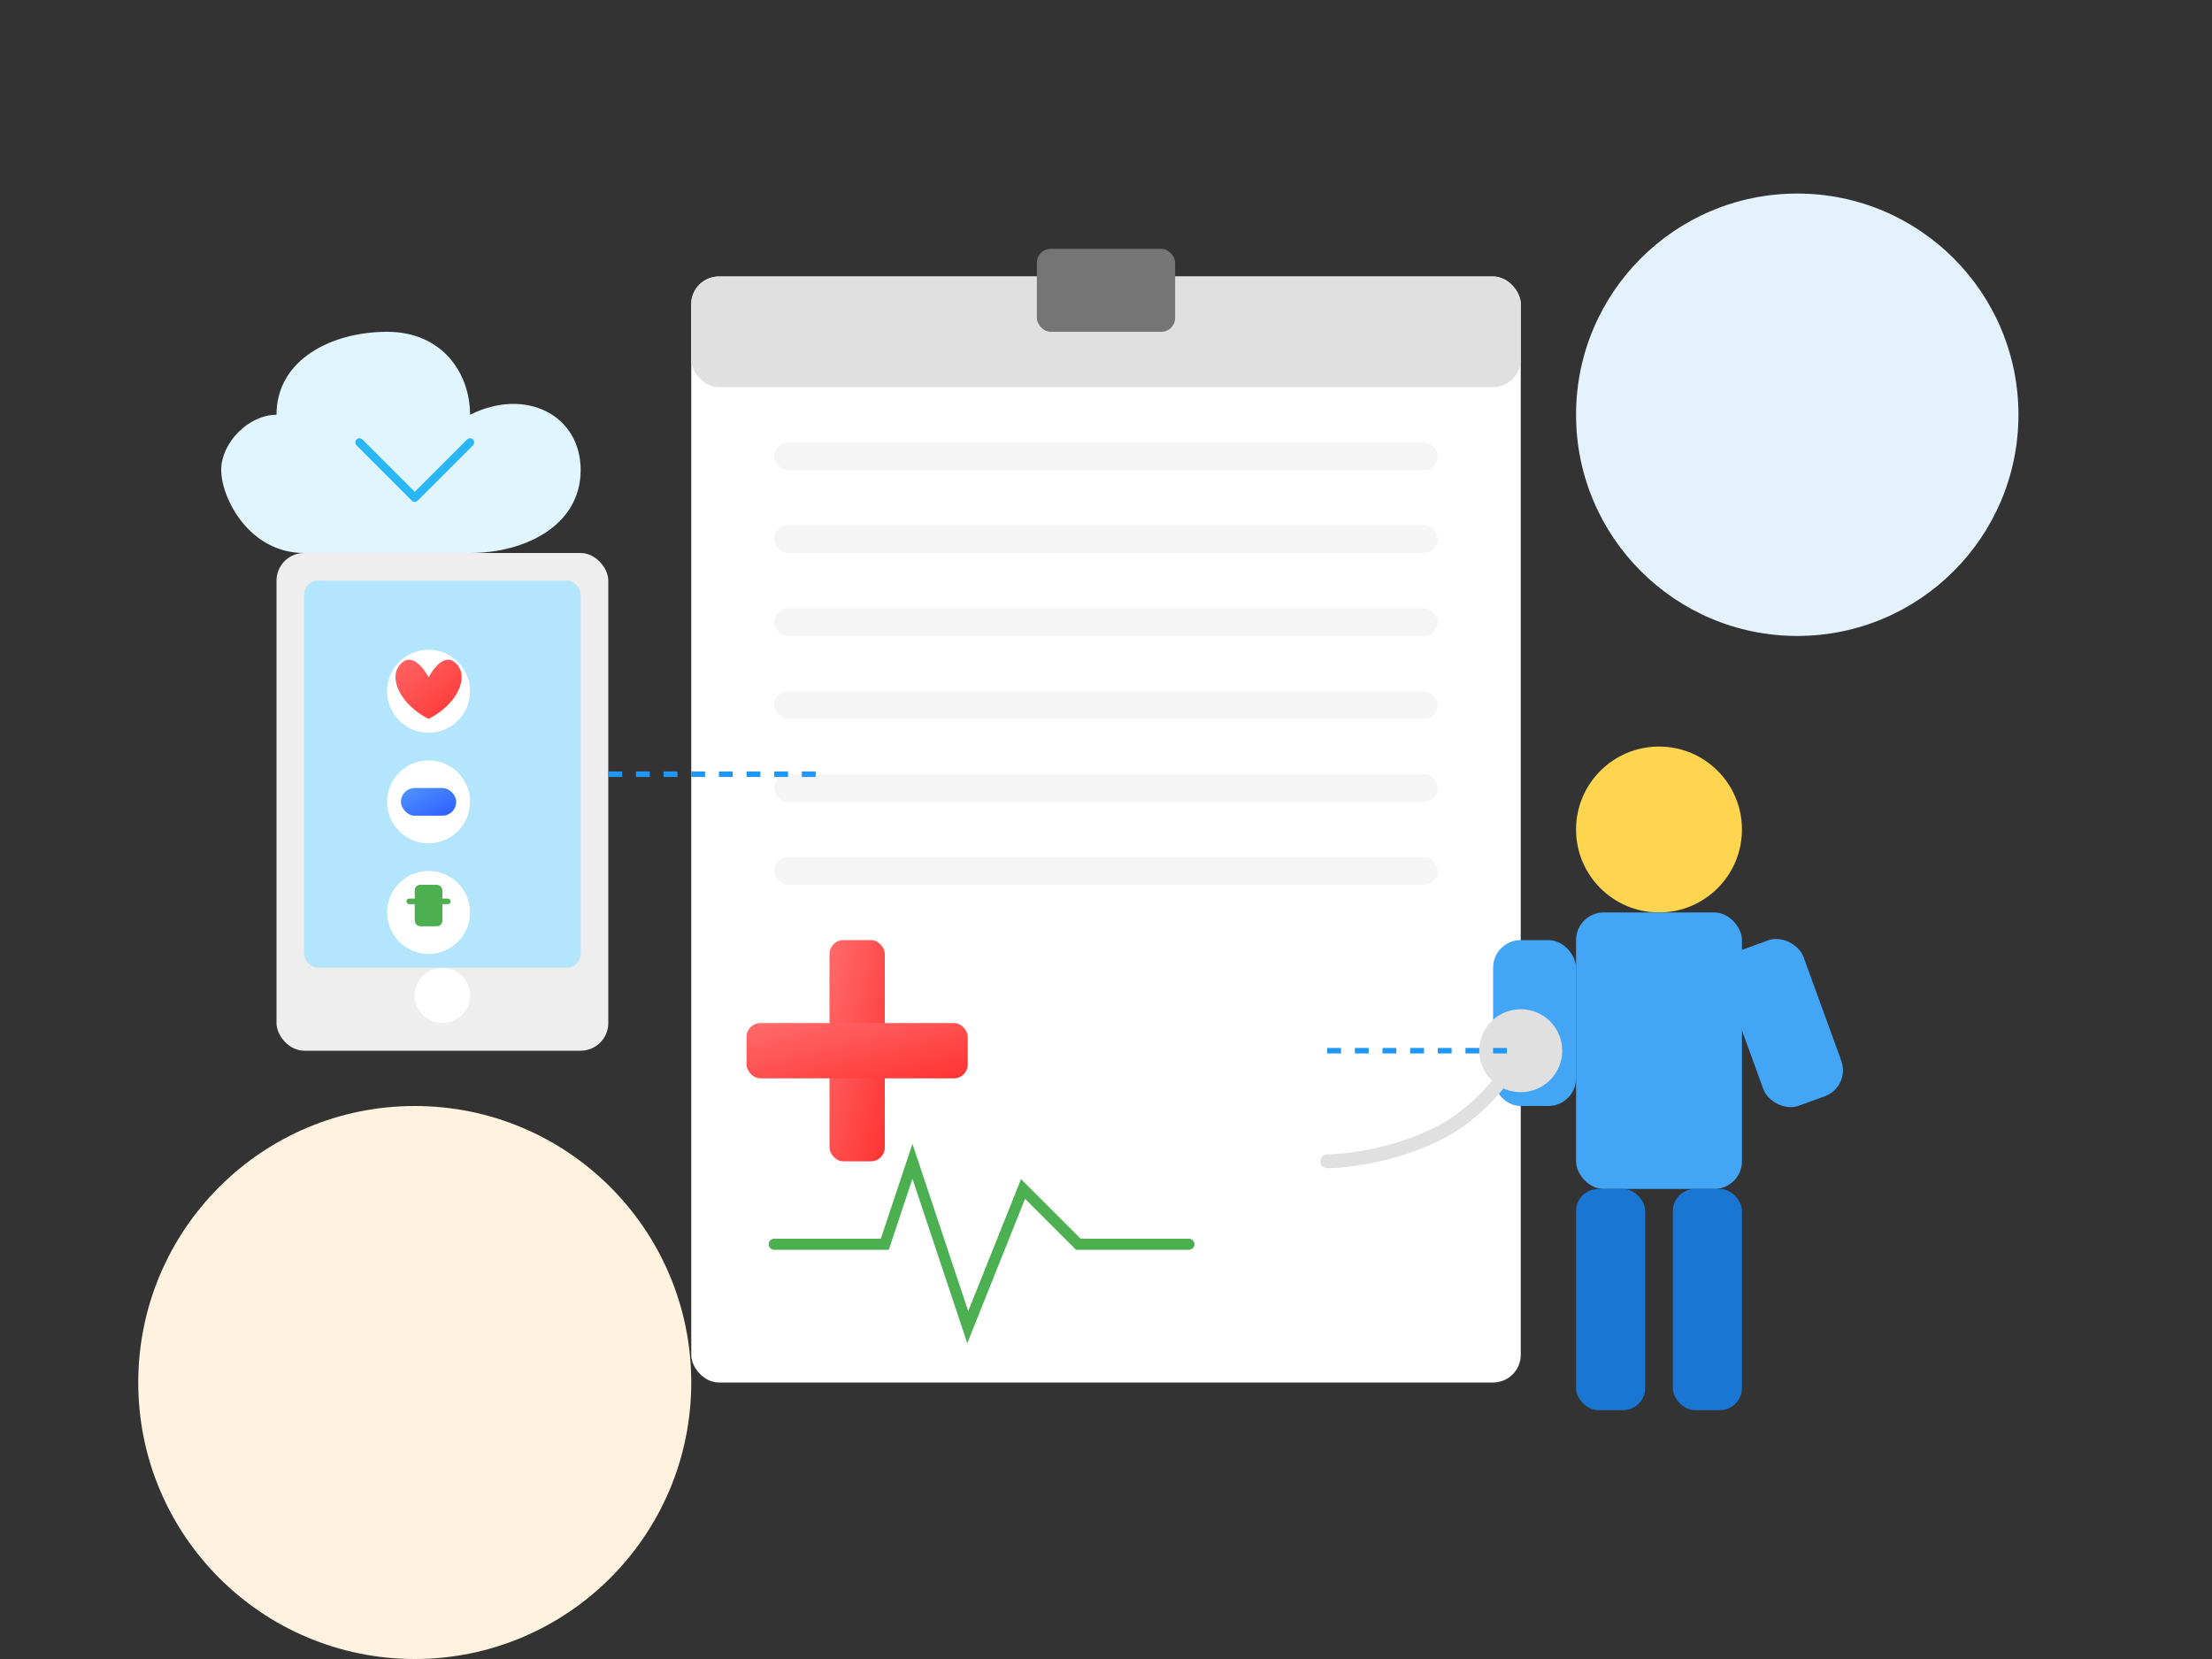 <?xml version="1.0" encoding="UTF-8"?>
<svg width="800px" height="600px" viewBox="0 0 800 600" version="1.1" xmlns="http://www.w3.org/2000/svg" xmlns:xlink="http://www.w3.org/1999/xlink">
    <rect x="0" y="0" width="800" height="600" fill="#333333" stroke="none"/>
    <title>Health Records Illustration</title>
    <defs>
        <linearGradient x1="0%" y1="0%" x2="100%" y2="100%" id="linearGradient-1">
            <stop stop-color="#4F96FF" offset="0%"></stop>
            <stop stop-color="#2E5CFF" offset="100%"></stop>
        </linearGradient>
        <linearGradient x1="0%" y1="0%" x2="100%" y2="100%" id="linearGradient-2">
            <stop stop-color="#FF6B6B" offset="0%"></stop>
            <stop stop-color="#FF3333" offset="100%"></stop>
        </linearGradient>
    </defs>
    <g id="Health-Records" stroke="none" stroke-width="1" fill="none" fill-rule="evenodd">
        <!-- Background Elements -->
        <circle id="Bg-Circle-1" fill="#E3F2FD" cx="650" cy="150" r="80"></circle>
        <circle id="Bg-Circle-2" fill="#FFF3E0" cx="150" cy="500" r="100"></circle>

        <!-- Main Clipboard -->
        <rect id="Clipboard-Body" fill="#FFFFFF" x="250" y="100" width="300" height="400" rx="10"></rect>
        <rect id="Clipboard-Top" fill="#E0E0E0" x="250" y="100" width="300" height="40" rx="10"></rect>
        <rect id="Clipboard-Clip" fill="#757575" x="375" y="90" width="50" height="30" rx="5"></rect>

        <!-- Lines on Clipboard -->
        <rect id="Line-1" fill="#F5F5F5" x="280" y="160" width="240" height="10" rx="5"></rect>
        <rect id="Line-2" fill="#F5F5F5" x="280" y="190" width="240" height="10" rx="5"></rect>
        <rect id="Line-3" fill="#F5F5F5" x="280" y="220" width="240" height="10" rx="5"></rect>
        <rect id="Line-4" fill="#F5F5F5" x="280" y="250" width="240" height="10" rx="5"></rect>
        <rect id="Line-5" fill="#F5F5F5" x="280" y="280" width="240" height="10" rx="5"></rect>
        <rect id="Line-6" fill="#F5F5F5" x="280" y="310" width="240" height="10" rx="5"></rect>

        <!-- Medical Cross -->
        <rect id="Cross-Vertical" fill="url(#linearGradient-2)" x="300" y="340" width="20" height="80" rx="5"></rect>
        <rect id="Cross-Horizontal" fill="url(#linearGradient-2)" x="270" y="370" width="80" height="20" rx="5"></rect>

        <!-- Heartbeat Line -->
        <path d="M280,450 L320,450 L330,420 L350,480 L370,430 L390,450 L430,450" id="Heartbeat" stroke="#4CAF50" stroke-width="4" stroke-linecap="round"></path>

        <!-- Doctor Figure -->
        <circle id="Doctor-Head" fill="#FFD54F" cx="600" cy="300" r="30"></circle>
        <rect id="Doctor-Body" fill="#42A5F5" x="570" y="330" width="60" height="100" rx="10"></rect>
        <rect id="Doctor-Arm-Left" fill="#42A5F5" x="540" y="340" width="30" height="60" rx="10"></rect>
        <rect id="Doctor-Arm-Right" fill="#42A5F5" x="630" y="340" width="30" height="60" rx="10" transform="translate(645, 370) rotate(-20) translate(-645, -370)"></rect>
        <rect id="Doctor-Leg-Left" fill="#1976D2" x="570" y="430" width="25" height="80" rx="8"></rect>
        <rect id="Doctor-Leg-Right" fill="#1976D2" x="605" y="430" width="25" height="80" rx="8"></rect>
        <circle id="Stethoscope-Head" fill="#E0E0E0" cx="550" cy="380" r="15"></circle>
        <path d="M550,380 C550,380 540,400 520,410 C500,420 480,420 480,420" id="Stethoscope-Tube" stroke="#E0E0E0" stroke-width="5" stroke-linecap="round"></path>

        <!-- Digital Elements -->
        <rect id="Tablet" fill="#EEEEEE" x="100" y="200" width="120" height="180" rx="10"></rect>
        <rect id="Tablet-Screen" fill="#B3E5FC" x="110" y="210" width="100" height="140" rx="5"></rect>
        <circle id="Tablet-Button" fill="#FFFFFF" cx="160" cy="360" r="10"></circle>

        <!-- Health Data Icons -->
        <g id="Health-Icons" transform="translate(120, 230)">
            <circle id="Heart-Icon-Bg" fill="#FFFFFF" cx="35" cy="20" r="15"></circle>
            <path d="M35,15 C35,15 30,5 25,10 C20,15 25,25 35,30 C45,25 50,15 45,10 C40,5 35,15 35,15 Z" id="Heart-Icon" fill="url(#linearGradient-2)"></path>

            <circle id="Pill-Icon-Bg" fill="#FFFFFF" cx="35" cy="60" r="15"></circle>
            <rect id="Pill-Icon" fill="url(#linearGradient-1)" x="25" y="55" width="20" height="10" rx="5"></rect>

            <circle id="Report-Icon-Bg" fill="#FFFFFF" cx="35" cy="100" r="15"></circle>
            <rect id="Report-Icon-Body" fill="#4CAF50" x="30" y="90" width="10" height="15" rx="2"></rect>
            <rect id="Report-Icon-Top" fill="#4CAF50" x="27" y="95" width="16" height="2" rx="1"></rect>
        </g>

        <!-- Connecting Lines (Data Flow) -->
        <path d="M220,280 C260,280 280,280 300,280" id="Data-Flow-1" stroke="#2196F3" stroke-width="2" stroke-dasharray="5,5"></path>
        <path d="M480,380 C500,380 520,380 550,380" id="Data-Flow-2" stroke="#2196F3" stroke-width="2" stroke-dasharray="5,5"></path>

        <!-- Cloud Storage -->
        <path d="M100,150 C100,130 120,120 140,120 C160,120 170,135 170,150 C190,140 210,150 210,170 C210,190 190,200 170,200 L110,200 C90,200 80,180 80,170 C80,160 90,150 100,150 Z" id="Cloud" fill="#E1F5FE"></path>
        <path d="M130,160 L150,180 L170,160" id="Cloud-Arrow" stroke="#29B6F6" stroke-width="3" stroke-linecap="round" stroke-linejoin="round"></path>
    </g>
</svg>